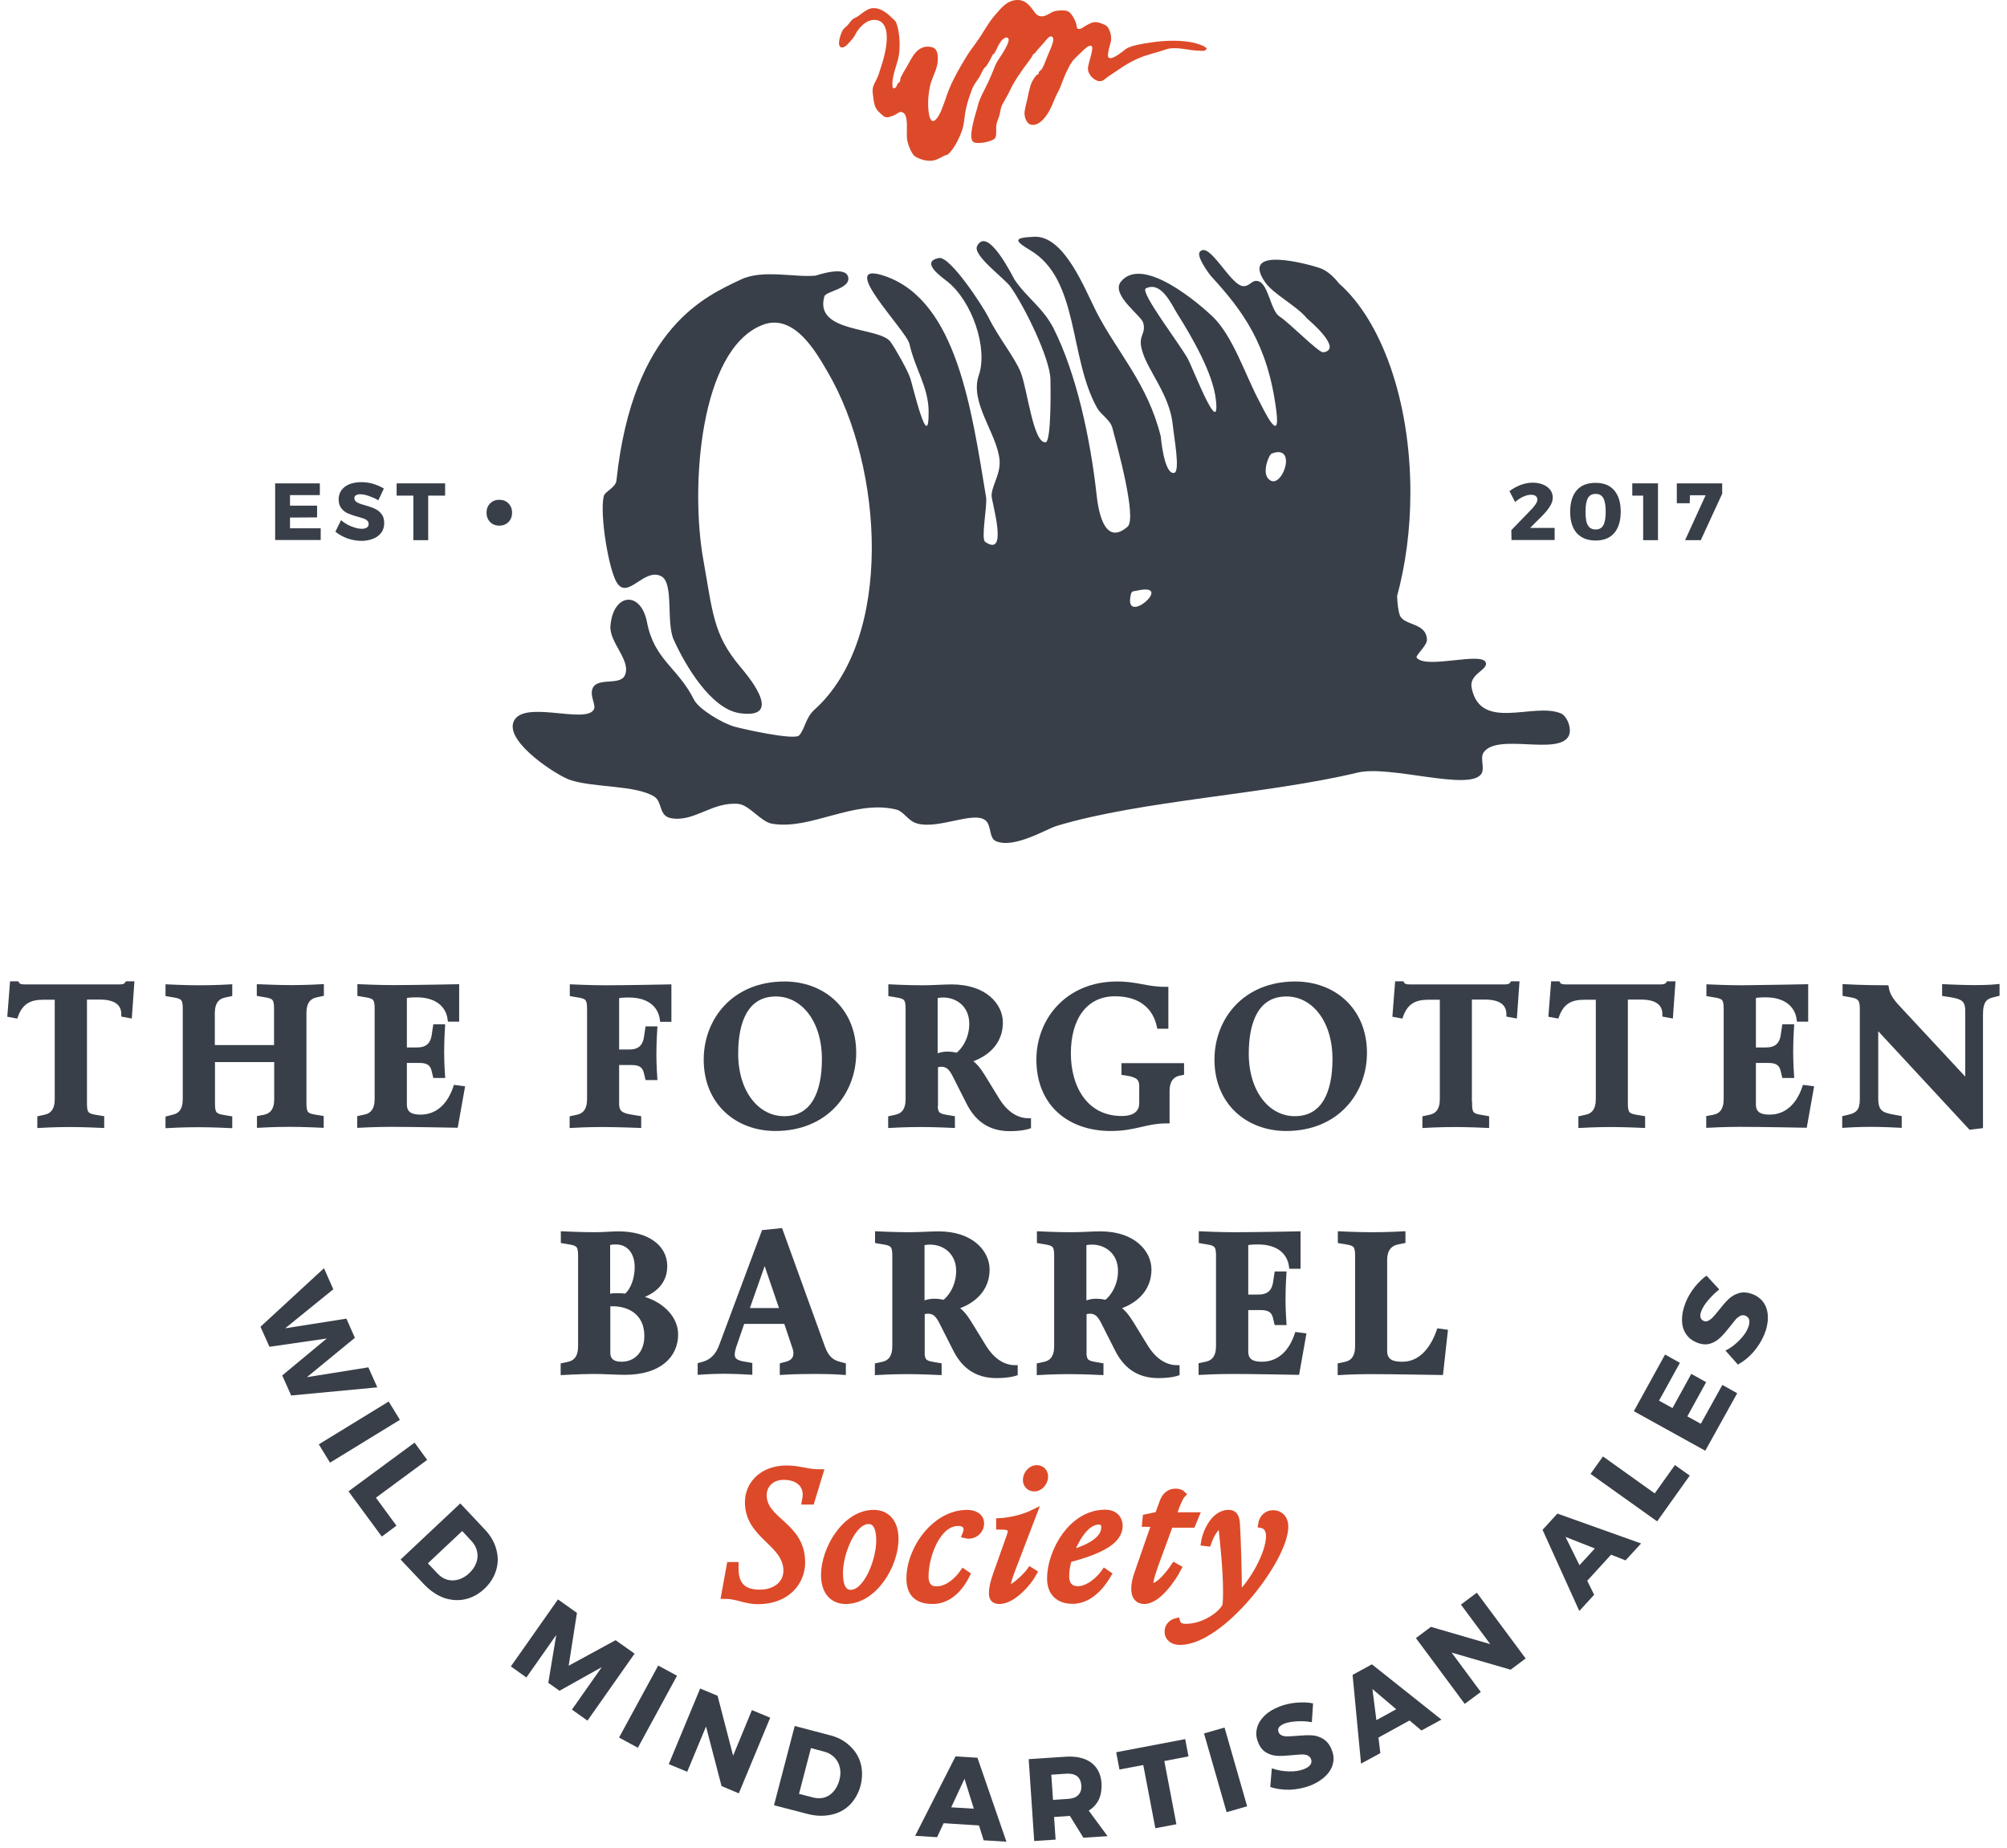 <svg width="202" height="186" viewBox="0 0 202 186" fill="none" xmlns="http://www.w3.org/2000/svg">
<path d="M157.096 71.802C154.352 70.655 149.003 73.679 148.117 69.229C147.839 67.856 149.68 67.474 149.558 66.744C149.333 65.493 143.515 67.422 142.577 66.188C142.438 65.997 143.636 64.954 143.619 64.415C143.584 62.625 141.309 63.007 140.892 61.929C140.736 61.512 140.649 60.782 140.614 60C141.465 56.854 141.952 53.309 141.952 49.555C141.952 40.273 139.017 32.261 134.779 28.541C134.189 27.794 133.529 27.203 132.782 26.96C131.983 26.682 124.706 24.596 127.329 28.402C128.162 29.619 130.489 30.749 131.583 32.087C131.601 32.105 135.283 35.163 133.181 35.459C132.73 35.529 129.76 32.469 128.77 31.844C127.902 31.288 127.659 28.628 126.686 28.316C126.009 28.09 125.852 28.802 125.158 28.802C123.855 28.802 121.702 24.162 120.746 25.361C120.399 25.795 121.649 27.516 121.875 27.777C125.071 31.27 127.606 34.625 128.457 41.334C128.909 44.862 127.207 41.281 126.773 40.447C125.314 37.718 124.116 33.86 122.049 31.861C120.903 30.766 115.067 25.622 112.827 28.333C111.75 29.654 114.894 31.774 115.067 32.504C115.363 33.669 114.546 33.686 114.911 35.146C115.449 37.284 117.725 39.648 118.037 42.776C118.159 43.975 118.801 47.434 118.193 47.591C117.169 47.851 116.821 43.941 116.839 43.975C115.536 38.622 112.41 35.424 110.343 31.375C109.145 29.028 107.113 23.692 104.091 23.831C102.094 23.918 101.973 24.162 103.692 25.187C108.642 28.124 107.565 35.963 110.43 41.073C110.812 41.751 111.733 42.237 111.959 43.072C112.375 44.653 114.477 52.162 113.487 53.013C111.038 55.134 110.5 51.032 110.361 49.728C109.736 44.114 108.346 37.632 106.036 33.043C104.994 30.992 103.275 29.897 102.111 28.142C101.938 27.864 99.402 22.667 98.343 24.77C97.874 25.709 101.122 28.02 101.712 28.872C103.119 30.853 105.672 36.05 105.724 38.17C105.741 38.9 105.828 44.445 105.238 44.514C104.004 44.653 103.414 39.265 102.754 37.527C102.181 36.032 100.531 34.051 99.472 31.913C98.881 30.749 95.616 25.761 94.505 25.969C92.507 26.352 94.921 27.985 95.303 28.298C97.839 30.28 99.454 35.042 98.516 37.771C97.561 40.499 100.323 43.576 100.601 46.27C100.739 47.695 99.819 48.842 99.802 49.885C99.784 50.476 101.556 56.194 99.159 54.543C98.707 54.23 99.385 50.893 99.246 50.041C97.787 41.229 96.311 30.349 89.138 27.811C83.945 25.987 91.222 33.217 91.535 34.625C92.125 37.197 93.428 38.918 93.463 41.368C93.515 45.887 91.865 38.813 91.622 38.083C91.379 37.319 90.128 35.094 89.624 34.399C88.496 32.869 81.896 33.547 82.973 29.828C83.129 29.306 85.613 29.063 85.37 27.898C85.126 26.682 82.174 27.725 82.087 27.742C79.968 27.951 76.773 27.081 74.55 28.142C71.146 29.776 63.695 32.834 62.045 48.355C61.976 49.085 60.882 49.45 60.76 49.954C60.343 51.901 61.299 57.498 62.115 58.697C63.226 60.331 64.824 57.15 66.526 57.984C67.864 58.627 67.013 62.625 67.811 64.398C68.958 66.935 71.545 71.367 74.463 71.784C79.169 72.445 74.967 67.665 74.463 67.057C71.771 63.841 71.736 61.634 70.781 56.298C69.479 49.051 70.416 35.198 76.721 32.713C80.02 31.409 82.296 35.754 83.303 37.44C88.912 47 89.989 64.258 81.948 71.454C81.08 72.236 80.976 73.47 80.42 74.026C79.899 74.53 74.671 73.349 73.925 73.14C72.692 72.792 70.312 71.367 69.843 70.411C68.211 67.161 65.849 66.431 65.119 62.625C64.494 59.392 61.681 59.705 61.438 63.025C61.316 64.676 63.591 66.535 62.879 67.995C62.358 69.073 59.927 68.065 59.597 69.438C59.406 70.185 60.031 71.002 59.753 71.437C58.867 72.914 52.459 70.324 51.66 72.723C50.983 74.791 56.071 78.059 57.356 78.493C59.666 79.293 63.973 78.997 65.849 80.179C66.7 80.718 66.266 82.108 67.534 82.352C69.878 82.769 71.632 80.701 74.272 80.909C75.418 80.996 76.564 82.717 77.711 82.908C81.601 83.568 85.891 80.475 90.145 81.465C91.049 81.674 91.326 82.647 92.386 82.908C94.574 83.447 98.03 81.604 99.194 82.578C99.802 83.082 99.524 84.35 100.236 84.663C102.059 85.445 105.272 83.464 106.332 83.134C114.824 80.561 127.52 79.953 136.637 77.763C139.868 76.981 147.822 79.64 149.072 77.92C149.489 77.346 148.933 76.338 149.315 75.747C150.67 73.731 156.87 76.095 157.895 74.061C158.242 73.296 157.686 72.045 157.096 71.802ZM103.553 71.715C102.528 72.358 104.369 71.211 103.553 71.715V71.715ZM113.817 59.844C113.904 59.462 114.043 59.531 114.459 59.444C118.332 58.575 113.018 63.198 113.817 59.844ZM119.583 36.172C118.871 34.798 114.668 29.358 115.328 29.028C116.891 28.246 117.95 30.714 118.454 31.514C119.895 33.808 122.084 37.51 122.379 40.256C122.813 44.219 120.139 37.249 119.583 36.172ZM123.351 53.83C122.952 54.23 124.011 53.17 123.351 53.83V53.83ZM128.006 45.644C130.767 44.618 128.892 49.728 127.606 48.129C127.051 47.452 127.693 45.766 128.006 45.644Z" fill="#383F48"/>
<path d="M37.072 137.622L37.975 139.638L29.308 140.455L28.405 138.439L32.886 134.72L27.12 135.554L26.217 133.538L32.608 127.646L33.546 129.766L28.701 133.694L34.866 132.721L35.717 134.65L30.889 138.613L37.072 137.622Z" fill="#383F48"/>
<path d="M39.121 141.064L40.25 142.906L33.216 147.216L32.087 145.374L39.121 141.064Z" fill="#383F48"/>
<path d="M41.726 145.2L42.994 146.938L37.836 150.744L39.902 153.56L38.426 154.655L35.074 150.101L41.726 145.2Z" fill="#383F48"/>
<path d="M49.941 155.906C50.149 156.619 50.149 157.331 49.941 158.027C49.732 158.722 49.35 159.347 48.76 159.904C48.169 160.46 47.527 160.807 46.815 160.964C46.102 161.12 45.39 161.068 44.678 160.825C43.966 160.564 43.306 160.112 42.699 159.486L40.319 156.966L46.328 151.318L48.76 153.907C49.35 154.516 49.75 155.193 49.941 155.906ZM45.026 159C45.39 159.104 45.755 159.087 46.155 158.982C46.537 158.861 46.901 158.652 47.231 158.339C47.579 158.009 47.804 157.662 47.943 157.279C48.082 156.897 48.1 156.514 48.013 156.132C47.926 155.75 47.735 155.402 47.44 155.089L46.519 154.099L43.063 157.349L44.071 158.409C44.348 158.704 44.661 158.896 45.026 159Z" fill="#383F48"/>
<path d="M56.158 160.982L58.068 162.337L57.235 167.656L61.959 165.084L63.869 166.439L59.128 173.183L57.565 172.071L60.569 167.795L56.314 170.176L55.185 169.377L55.984 164.562L52.98 168.838L51.417 167.725L56.158 160.982Z" fill="#383F48"/>
<path d="M66.248 167.638L68.141 168.663L64.199 175.911L62.306 174.885L66.248 167.638Z" fill="#383F48"/>
<path d="M75.679 172.122L77.52 172.887L74.359 180.5L72.622 179.77L71.059 173.773L69.166 178.327L67.308 177.562L70.469 169.95L72.223 170.68L73.786 176.711L75.679 172.122Z" fill="#383F48"/>
<path d="M85.491 175.685C86.047 176.189 86.429 176.78 86.62 177.475C86.811 178.171 86.811 178.918 86.62 179.7C86.412 180.482 86.047 181.125 85.543 181.647C85.022 182.168 84.397 182.498 83.65 182.655C82.903 182.811 82.105 182.794 81.254 182.568L77.902 181.699L79.986 173.721L83.424 174.625C84.258 174.816 84.953 175.181 85.491 175.685ZM82.973 180.917C83.338 180.813 83.65 180.604 83.911 180.291C84.171 179.996 84.362 179.613 84.484 179.161C84.606 178.709 84.623 178.275 84.519 177.875C84.432 177.475 84.241 177.145 83.963 176.867C83.685 176.589 83.338 176.398 82.921 176.294L81.618 175.946L80.42 180.552L81.827 180.917C82.243 181.021 82.626 181.021 82.973 180.917Z" fill="#383F48"/>
<path d="M99.003 185.227L98.534 183.732L94.974 183.506L94.314 184.914L92.108 184.775L96.172 176.78L98.378 176.919L101.295 185.366L99.003 185.227ZM95.738 181.907L98.013 182.046L97.075 179.04L95.738 181.907Z" fill="#383F48"/>
<path d="M109.041 184.967L107.686 182.777H107.634L106.089 182.881L106.245 185.158L104.091 185.297L103.536 177.059L107.235 176.815C108.329 176.746 109.18 176.937 109.823 177.406C110.448 177.876 110.795 178.553 110.865 179.475C110.899 180.1 110.812 180.639 110.604 181.108C110.378 181.578 110.048 181.943 109.579 182.238L111.472 184.81L109.041 184.967ZM105.984 181.16L107.547 181.056C107.982 181.021 108.312 180.9 108.537 180.656C108.763 180.413 108.867 180.1 108.833 179.683C108.798 179.283 108.659 178.988 108.416 178.779C108.155 178.588 107.825 178.501 107.374 178.519L105.811 178.623L105.984 181.16Z" fill="#383F48"/>
<path d="M112.341 176.363L119.288 175.042L119.618 176.78L117.186 177.249L118.402 183.611L116.283 184.01L115.067 177.649L112.671 178.101L112.341 176.363Z" fill="#383F48"/>
<path d="M121.181 174.469L123.247 173.878L125.522 181.803L123.456 182.394L121.181 174.469Z" fill="#383F48"/>
<path d="M130.524 173.252C130.003 173.287 129.586 173.356 129.274 173.478C129.031 173.582 128.84 173.704 128.735 173.843C128.631 173.982 128.614 174.156 128.683 174.329C128.753 174.503 128.857 174.608 129.031 174.677C129.204 174.747 129.395 174.781 129.604 174.764C129.812 174.764 130.125 174.747 130.524 174.712C131.115 174.66 131.618 174.642 132.018 174.66C132.417 174.677 132.817 174.799 133.181 175.025C133.546 175.251 133.841 175.616 134.032 176.12C134.241 176.624 134.275 177.128 134.136 177.58C134.015 178.049 133.737 178.466 133.338 178.831C132.938 179.196 132.452 179.491 131.879 179.717C131.236 179.961 130.559 180.1 129.847 180.135C129.135 180.152 128.457 180.065 127.85 179.856L128.006 177.979C128.527 178.171 129.1 178.275 129.708 178.292C130.316 178.31 130.837 178.223 131.236 178.066C131.531 177.945 131.757 177.806 131.879 177.632C132 177.458 132.035 177.267 131.948 177.041C131.879 176.867 131.757 176.745 131.584 176.676C131.41 176.606 131.219 176.572 130.993 176.589C130.767 176.589 130.472 176.624 130.073 176.658C129.482 176.711 128.996 176.745 128.596 176.728C128.197 176.711 127.815 176.606 127.45 176.398C127.085 176.189 126.808 175.842 126.617 175.337C126.425 174.868 126.391 174.399 126.512 173.947C126.617 173.495 126.877 173.078 127.259 172.696C127.641 172.313 128.145 172.018 128.753 171.774C129.308 171.549 129.882 171.427 130.489 171.375C131.097 171.323 131.653 171.34 132.157 171.444L132.035 173.339C131.549 173.252 131.045 173.217 130.524 173.252Z" fill="#383F48"/>
<path d="M143.063 174.173L141.865 173.165L138.739 174.886L138.93 176.45L136.985 177.51L136.134 168.576L138.079 167.516L145.078 173.078L143.063 174.173ZM138.53 173.13L140.528 172.035L138.131 170.002L138.53 173.13Z" fill="#383F48"/>
<path d="M147.04 161.503L148.638 160.304L153.553 166.926L152.042 168.055L146.103 166.335L149.038 170.297L147.422 171.497L142.508 164.875L144.018 163.745L149.993 165.483L147.04 161.503Z" fill="#383F48"/>
<path d="M163.609 157.053L162.15 156.48L159.753 159.104L160.448 160.512L158.954 162.146L155.255 153.977L156.749 152.343L165.172 155.35L163.609 157.053ZM158.972 157.54L160.517 155.854L157.565 154.689L158.972 157.54Z" fill="#383F48"/>
<path d="M160.083 148.346L161.334 146.59L166.544 150.31L168.576 147.459L170.069 148.519L166.787 153.125L160.083 148.346Z" fill="#383F48"/>
<path d="M164.442 142.036L167.586 136.335L169.079 137.17L166.978 140.976L168.332 141.723L170.225 138.282L171.719 139.116L169.826 142.558L171.181 143.305L173.352 139.394L174.845 140.229L171.632 146.016L164.442 142.036Z" fill="#383F48"/>
<path d="M171.945 130.843C171.597 131.243 171.372 131.608 171.25 131.921C171.146 132.164 171.111 132.373 171.146 132.564C171.181 132.738 171.285 132.859 171.459 132.946C171.632 133.016 171.789 133.016 171.945 132.929C172.101 132.842 172.257 132.738 172.396 132.581C172.535 132.425 172.744 132.199 172.987 131.886C173.352 131.417 173.682 131.034 173.977 130.756C174.272 130.478 174.619 130.27 175.036 130.148C175.453 130.026 175.922 130.078 176.426 130.27C176.929 130.478 177.311 130.791 177.572 131.208C177.815 131.625 177.937 132.095 177.937 132.651C177.919 133.19 177.815 133.746 177.572 134.319C177.311 134.945 176.947 135.536 176.478 136.075C176.009 136.614 175.488 137.031 174.915 137.344L173.664 135.936C174.168 135.692 174.619 135.345 175.054 134.91C175.488 134.476 175.783 134.041 175.939 133.642C176.061 133.346 176.096 133.085 176.061 132.877C176.026 132.668 175.887 132.512 175.679 132.425C175.505 132.355 175.331 132.355 175.158 132.442C174.984 132.529 174.828 132.651 174.689 132.807C174.55 132.981 174.359 133.207 174.116 133.52C173.751 133.989 173.438 134.354 173.143 134.632C172.848 134.91 172.518 135.119 172.119 135.241C171.719 135.362 171.268 135.327 170.764 135.119C170.295 134.928 169.93 134.632 169.67 134.232C169.409 133.833 169.288 133.363 169.288 132.825C169.288 132.286 169.409 131.712 169.652 131.104C169.878 130.548 170.173 130.044 170.555 129.557C170.938 129.088 171.337 128.688 171.754 128.393L173.039 129.783C172.657 130.078 172.292 130.443 171.945 130.843Z" fill="#383F48"/>
<path d="M8.503 111.099C8.503 112.09 8.728 112.316 9.614 112.455L10.239 112.559V113.272C10.239 113.272 8.468 113.185 7.061 113.185C5.463 113.185 4.005 113.272 4.005 113.272V112.559L4.491 112.455C5.29 112.298 5.759 111.742 5.759 110.63V100.375H4.317C2.997 100.375 2.077 100.827 1.573 102.235L1 102.131L1.243 99.02H1.695C1.834 99.28 2.129 99.332 2.511 99.332H12.046C12.41 99.332 12.671 99.246 12.81 99.02H13.261L13.035 102.218L12.462 102.113C12.462 100.966 11.646 100.358 10.066 100.358H8.503V111.099Z" fill="#383F48" stroke="#383F48" stroke-width="0.5" stroke-miterlimit="10"/>
<path d="M26.13 99.315C26.13 99.315 27.902 99.401 29.308 99.401C30.889 99.401 32.348 99.315 32.348 99.315V100.027L31.861 100.132C31.062 100.288 30.593 100.844 30.593 101.956V111.081C30.593 112.072 30.819 112.298 31.705 112.437L32.33 112.541V113.254C32.33 113.254 30.559 113.167 29.152 113.167C27.572 113.167 26.113 113.254 26.113 113.254V112.541L26.582 112.454C27.381 112.298 27.849 111.742 27.849 110.629V106.649H21.389V111.116C21.389 112.107 21.615 112.333 22.5 112.472L23.126 112.576V113.289C23.126 113.289 21.354 113.202 19.948 113.202C18.367 113.202 16.908 113.289 16.908 113.289V112.576L17.377 112.454C18.176 112.298 18.645 111.742 18.645 110.629V101.505C18.645 100.514 18.419 100.288 17.533 100.149L16.908 100.045V99.332C16.908 99.332 18.68 99.419 20.086 99.419C21.667 99.419 23.126 99.332 23.126 99.332V100.045L22.639 100.149C21.84 100.305 21.372 100.862 21.372 101.974V105.433H27.832V101.487C27.832 100.497 27.606 100.271 26.721 100.132L26.095 100.027V99.315H26.13Z" fill="#383F48" stroke="#383F48" stroke-width="0.5" stroke-miterlimit="10"/>
<path d="M45.964 99.315V102.582H45.304C45.112 101.174 44.018 100.132 41.934 100.132C41.24 100.132 40.875 100.184 40.701 100.253C40.701 101.661 40.701 105.676 40.701 105.676H41.969C42.924 105.676 43.515 105.259 43.688 104.268L43.827 103.347H44.539C44.539 103.347 44.453 104.65 44.453 105.902C44.453 107.014 44.539 108.248 44.539 108.248H43.81L43.688 107.744C43.532 107.066 43.115 106.736 42.23 106.736H40.701V111.151C40.701 112.107 41.327 112.437 42.316 112.437C44.175 112.437 45.304 111.116 45.859 109.465L46.519 109.552L45.859 113.254C45.859 113.254 41.483 113.167 39.364 113.167C37.784 113.167 36.203 113.254 36.203 113.254V112.541L36.69 112.437C37.488 112.281 37.957 111.724 37.957 110.612V101.487C37.957 100.497 37.731 100.271 36.846 100.132L36.221 100.027V99.315C36.221 99.315 38.114 99.401 39.52 99.401C41.709 99.401 45.964 99.315 45.964 99.315Z" fill="#383F48" stroke="#383F48" stroke-width="0.5" stroke-miterlimit="10"/>
<path d="M62.063 111.099C62.063 112.089 62.636 112.298 63.643 112.454L64.286 112.559V113.271C64.286 113.271 62.045 113.184 60.621 113.184C59.041 113.184 57.582 113.271 57.582 113.271V112.559L58.068 112.454C58.867 112.298 59.336 111.742 59.336 110.629V101.505C59.336 100.514 59.111 100.288 58.225 100.149L57.599 100.045V99.332C57.599 99.332 59.492 99.419 60.899 99.419C63.07 99.419 67.325 99.332 67.325 99.332V102.599H66.665C66.474 101.192 65.38 100.149 63.296 100.149C62.601 100.149 62.237 100.201 62.063 100.27C62.063 101.678 62.063 105.884 62.063 105.884H63.331C64.286 105.884 64.876 105.467 65.05 104.477L65.189 103.555H65.901C65.901 103.555 65.814 104.842 65.814 106.11C65.814 107.223 65.901 108.457 65.901 108.457H65.172L65.05 107.953C64.894 107.275 64.477 106.945 63.591 106.945H62.063V111.099V111.099Z" fill="#383F48" stroke="#383F48" stroke-width="0.5" stroke-miterlimit="10"/>
<path d="M85.925 105.972C85.925 109.882 83.164 113.584 78.041 113.584C74.22 113.584 71.076 110.995 71.076 106.649C71.076 102.739 73.838 99.037 78.961 99.037C82.782 99.037 85.925 101.626 85.925 105.972ZM82.973 106.597C82.973 102.652 80.819 100.045 78.093 100.045C75.106 100.045 74.046 102.739 74.046 106.041C74.046 109.986 76.2 112.594 78.926 112.594C81.913 112.594 82.973 109.9 82.973 106.597Z" fill="#383F48" stroke="#383F48" stroke-width="0.5" stroke-miterlimit="10"/>
<path d="M94.123 111.099C94.123 112.089 94.348 112.315 95.234 112.454L95.859 112.559V113.271C95.859 113.271 94.088 113.184 92.681 113.184C91.101 113.184 89.642 113.271 89.642 113.271V112.559L90.128 112.454C90.927 112.298 91.396 111.742 91.396 110.629V101.505C91.396 100.514 91.17 100.288 90.284 100.149L89.659 100.045V99.332C89.659 99.332 91.431 99.419 92.838 99.419C93.897 99.419 94.974 99.332 95.79 99.332C99.159 99.332 100.687 101.244 100.687 102.912C100.687 105.589 98.256 106.51 97.388 106.736C97.996 107.032 98.482 107.657 98.899 108.335L100.392 110.768C101.087 111.881 102.146 112.802 103.518 112.802V113.375C103.518 113.375 102.876 113.601 101.625 113.601C99.558 113.601 98.308 112.559 97.509 110.977L96.137 108.266C95.755 107.501 95.408 107.118 94.731 107.118C94.366 107.118 94.157 107.257 94.157 107.257V111.099H94.123ZM94.123 106.406C94.123 106.406 94.609 106.093 95.356 106.093C95.946 106.093 96.328 106.232 96.328 106.232C96.988 105.78 97.805 104.598 97.805 103.051C97.805 101.14 96.38 100.149 94.939 100.149C94.539 100.149 94.296 100.201 94.123 100.27V106.406V106.406Z" fill="#383F48" stroke="#383F48" stroke-width="0.5" stroke-miterlimit="10"/>
<path d="M118.923 107.258V107.97L118.662 108.022C117.881 108.196 117.464 108.822 117.464 109.795V112.819C115.258 112.819 114.303 113.584 111.785 113.584C107.669 113.584 104.56 111.116 104.56 106.649C104.56 102.687 107.461 99.037 112.428 99.037C114.494 99.037 115.345 99.576 117.343 99.576V103.295H116.683C116.283 101.418 114.894 100.027 112.219 100.027C109.232 100.027 107.53 102.426 107.53 106.024C107.53 109.465 109.249 112.576 112.897 112.576C114.321 112.576 114.911 111.916 114.911 111.029V109.343C114.911 108.509 114.529 108.214 113.487 108.022L113.122 107.97V107.258H118.923Z" fill="#383F48" stroke="#383F48" stroke-width="0.5" stroke-miterlimit="10"/>
<path d="M137.332 105.972C137.332 109.882 134.571 113.584 129.447 113.584C125.627 113.584 122.483 110.995 122.483 106.649C122.483 102.739 125.245 99.037 130.368 99.037C134.189 99.037 137.332 101.626 137.332 105.972ZM134.362 106.597C134.362 102.652 132.209 100.045 129.482 100.045C126.495 100.045 125.436 102.739 125.436 106.041C125.436 109.986 127.589 112.594 130.316 112.594C133.303 112.594 134.362 109.9 134.362 106.597Z" fill="#383F48" stroke="#383F48" stroke-width="0.5" stroke-miterlimit="10"/>
<path d="M147.909 111.099C147.909 112.09 148.134 112.315 149.02 112.455L149.628 112.559V113.271C149.628 113.271 147.857 113.185 146.45 113.185C144.869 113.185 143.411 113.271 143.411 113.271V112.559L143.897 112.455C144.696 112.298 145.165 111.742 145.165 110.63V100.375H143.723C142.403 100.375 141.483 100.827 140.979 102.235L140.406 102.13L140.649 99.019H141.101C141.24 99.28 141.535 99.332 141.917 99.332H151.452C151.816 99.332 152.077 99.245 152.216 99.019H152.667L152.441 102.217L151.868 102.113C151.868 100.966 151.052 100.358 149.472 100.358H147.891V111.099H147.909Z" fill="#383F48" stroke="#383F48" stroke-width="0.5" stroke-miterlimit="10"/>
<path d="M163.591 111.099C163.591 112.09 163.817 112.315 164.703 112.455L165.328 112.559V113.271C165.328 113.271 163.556 113.185 162.15 113.185C160.569 113.185 159.11 113.271 159.11 113.271V112.559L159.597 112.455C160.396 112.298 160.864 111.742 160.864 110.63V100.375H159.423C158.103 100.375 157.183 100.827 156.679 102.235L156.106 102.13L156.349 99.019H156.801C156.94 99.28 157.235 99.332 157.617 99.332H167.151C167.516 99.332 167.777 99.245 167.916 99.019H168.367L168.141 102.217L167.568 102.113C167.568 100.966 166.752 100.358 165.172 100.358H163.591V111.099V111.099Z" fill="#383F48" stroke="#383F48" stroke-width="0.5" stroke-miterlimit="10"/>
<path d="M181.74 99.315V102.582H181.08C180.889 101.174 179.777 100.132 177.711 100.132C177.016 100.132 176.651 100.184 176.478 100.253C176.478 101.661 176.478 105.676 176.478 105.676H177.745C178.701 105.676 179.291 105.259 179.465 104.268L179.604 103.347H180.316C180.316 103.347 180.229 104.65 180.229 105.902C180.229 107.014 180.316 108.248 180.316 108.248H179.586L179.465 107.744C179.308 107.066 178.892 106.736 178.006 106.736H176.478V111.151C176.478 112.107 177.103 112.437 178.093 112.437C179.951 112.437 181.08 111.116 181.636 109.465L182.296 109.552L181.636 113.254C181.636 113.254 177.259 113.167 175.14 113.167C173.56 113.167 171.979 113.254 171.979 113.254V112.541L172.466 112.454C173.265 112.298 173.734 111.742 173.734 110.629V101.505C173.734 100.514 173.508 100.288 172.622 100.149L171.997 100.045V99.332C171.997 99.332 173.89 99.419 175.297 99.419C177.485 99.401 181.74 99.315 181.74 99.315Z" fill="#383F48" stroke="#383F48" stroke-width="0.5" stroke-miterlimit="10"/>
<path d="M201 99.315V100.027L200.583 100.132C199.767 100.323 199.333 100.74 199.333 102.096V113.323L198.325 113.445L188.791 103.156V110.577C188.791 111.985 189.399 112.228 190.58 112.437L191.153 112.541V113.254C191.153 113.254 189.538 113.167 188.391 113.167C186.95 113.167 185.665 113.254 185.665 113.254V112.541L186.099 112.437C187.089 112.211 187.436 111.724 187.436 110.629V101.487C187.436 100.583 187.176 100.271 186.29 100.132L185.7 100.027V99.315C185.7 99.315 187.645 99.419 189.85 99.419C189.972 100.132 190.284 100.653 191.031 101.452L198.048 108.996V101.748C198.048 100.531 197.457 100.323 196.398 100.132L195.72 100.027V99.315C195.72 99.315 197.457 99.401 198.829 99.401C200.184 99.401 201 99.315 201 99.315Z" fill="#383F48" stroke="#383F48" stroke-width="0.5" stroke-miterlimit="10"/>
<path d="M56.679 138.143V137.431L57.165 137.326C57.964 137.17 58.433 136.614 58.433 135.501V126.359C58.433 125.369 58.207 125.143 57.322 125.004L56.696 124.899V124.187C56.696 124.187 58.468 124.274 59.875 124.274C60.708 124.274 61.594 124.187 62.236 124.187C65.015 124.187 66.908 125.438 66.908 127.437C66.908 129.505 65.119 130.27 64.008 130.583C66.075 130.896 68.002 132.373 68.002 134.32C68.002 136.405 66.37 138.126 62.897 138.126C62.045 138.126 60.899 138.039 59.718 138.039C58.155 138.056 56.679 138.143 56.679 138.143ZM61.177 130.513C61.177 130.513 61.542 130.409 62.028 130.409C62.428 130.409 62.584 130.409 63.001 130.461C63.713 129.905 64.129 128.706 64.129 127.541C64.129 126.081 63.348 125.004 61.976 125.004C61.594 125.004 61.333 125.056 61.16 125.125V130.513H61.177ZM61.177 136.162C61.177 136.84 61.577 137.309 62.549 137.309C64.025 137.309 65.102 136.214 65.102 134.476C65.102 132.025 63.226 131.226 61.681 131.226C61.455 131.226 61.281 131.243 61.177 131.261V136.162Z" fill="#383F48" stroke="#383F48" stroke-width="0.5" stroke-miterlimit="10"/>
<path d="M78.544 123.873L82.799 135.64C83.199 136.752 83.789 137.135 84.484 137.308L84.883 137.413V138.125C84.883 138.125 83.806 138.038 82.035 138.038C80.003 138.038 78.735 138.125 78.735 138.125V137.413L79.135 137.308C79.76 137.152 80.107 136.787 80.107 136.213C80.107 135.988 80.055 135.779 79.968 135.536L79.117 132.998H74.724L73.873 135.466C73.768 135.762 73.699 136.109 73.699 136.335C73.699 136.857 74.011 137.152 74.88 137.291L75.47 137.395V138.108C75.47 138.108 74.133 138.021 72.796 138.021C71.684 138.021 70.469 138.108 70.469 138.108V137.395L70.833 137.291C71.632 137.065 72.275 136.457 72.639 135.414L76.877 124.047L78.544 123.873ZM75.123 131.903H78.753L76.964 126.672L75.123 131.903Z" fill="#383F48" stroke="#383F48" stroke-width="0.5" stroke-miterlimit="10"/>
<path d="M92.803 135.971C92.803 136.961 93.028 137.187 93.914 137.326L94.522 137.431V138.143C94.522 138.143 92.751 138.056 91.344 138.056C89.763 138.056 88.305 138.143 88.305 138.143V137.431L88.791 137.326C89.59 137.17 90.059 136.614 90.059 135.501V126.359C90.059 125.369 89.833 125.143 88.947 125.004L88.322 124.899V124.187C88.322 124.187 90.093 124.274 91.5 124.274C92.56 124.274 93.636 124.187 94.453 124.187C97.822 124.187 99.35 126.099 99.35 127.767C99.35 130.444 96.919 131.365 96.05 131.591C96.676 131.886 97.144 132.512 97.561 133.19L99.055 135.623C99.75 136.735 100.809 137.657 102.181 137.657V138.23C102.181 138.23 101.538 138.456 100.288 138.456C98.221 138.456 96.971 137.413 96.172 135.832L94.8 133.12C94.418 132.356 94.07 131.973 93.393 131.973C93.028 131.973 92.82 132.112 92.82 132.112V135.971H92.803ZM92.803 131.278C92.803 131.278 93.272 130.965 94.036 130.965C94.626 130.965 95.008 131.104 95.008 131.104C95.668 130.652 96.484 129.47 96.484 127.923C96.484 126.012 95.06 125.021 93.619 125.021C93.219 125.021 92.976 125.073 92.803 125.143V131.278V131.278Z" fill="#383F48" stroke="#383F48" stroke-width="0.5" stroke-miterlimit="10"/>
<path d="M109.093 135.971C109.093 136.961 109.319 137.187 110.205 137.326L110.812 137.431V138.143C110.812 138.143 109.041 138.056 107.634 138.056C106.054 138.056 104.595 138.143 104.595 138.143V137.431L105.081 137.326C105.88 137.17 106.349 136.614 106.349 135.501V126.359C106.349 125.369 106.123 125.143 105.238 125.004L104.612 124.899V124.187C104.612 124.187 106.384 124.274 107.791 124.274C108.85 124.274 109.927 124.187 110.743 124.187C114.112 124.187 115.64 126.099 115.64 127.767C115.64 130.444 113.209 131.365 112.341 131.591C112.966 131.886 113.435 132.512 113.852 133.19L115.345 135.623C116.04 136.735 117.099 137.657 118.471 137.657V138.23C118.471 138.23 117.829 138.456 116.578 138.456C114.512 138.456 113.261 137.413 112.462 135.832L111.09 133.12C110.708 132.356 110.361 131.973 109.684 131.973C109.319 131.973 109.11 132.112 109.11 132.112V135.971H109.093ZM109.093 131.278C109.093 131.278 109.579 130.965 110.326 130.965C110.917 130.965 111.299 131.104 111.299 131.104C111.959 130.652 112.775 129.47 112.775 127.923C112.775 126.012 111.351 125.021 109.909 125.021C109.51 125.021 109.267 125.073 109.093 125.143V131.278Z" fill="#383F48" stroke="#383F48" stroke-width="0.5" stroke-miterlimit="10"/>
<path d="M130.646 124.187V127.454H129.986C129.795 126.046 128.701 125.004 126.617 125.004C125.922 125.004 125.557 125.056 125.383 125.125C125.383 126.533 125.383 130.548 125.383 130.548H126.651C127.606 130.548 128.197 130.131 128.371 129.14L128.51 128.219H129.222C129.222 128.219 129.135 129.522 129.135 130.774C129.135 131.886 129.222 133.12 129.222 133.12H128.492L128.371 132.616C128.214 131.938 127.797 131.608 126.912 131.608H125.383V136.023C125.383 136.979 125.991 137.309 126.999 137.309C128.857 137.309 129.986 135.988 130.541 134.337L131.201 134.424L130.541 138.126C130.541 138.126 126.165 138.039 124.046 138.039C122.466 138.039 120.885 138.126 120.885 138.126V137.413L121.372 137.309C122.171 137.153 122.639 136.596 122.639 135.484V126.359C122.639 125.369 122.414 125.143 121.528 125.004L120.903 124.899V124.187C120.903 124.187 122.796 124.274 124.202 124.274C126.391 124.274 130.646 124.187 130.646 124.187Z" fill="#383F48" stroke="#383F48" stroke-width="0.5" stroke-miterlimit="10"/>
<path d="M134.883 138.143V137.431L135.37 137.326C136.168 137.17 136.637 136.614 136.637 135.501V126.359C136.637 125.369 136.412 125.143 135.526 125.004L134.901 124.899V124.187C134.901 124.187 136.672 124.274 138.079 124.274C139.659 124.274 141.205 124.187 141.205 124.187V124.899L140.684 125.004C139.885 125.16 139.364 125.716 139.364 126.828V135.953C139.364 137.1 140.198 137.309 141.135 137.309C143.028 137.309 144.192 135.779 144.835 133.972L145.46 134.059L145.008 138.143C145.008 138.143 140.076 138.056 137.923 138.056C136.342 138.056 134.883 138.143 134.883 138.143Z" fill="#383F48" stroke="#383F48" stroke-width="0.5" stroke-miterlimit="10"/>
<path d="M81.618 151.058H81.097C81.132 150.884 81.167 150.554 81.167 150.432C81.167 149.389 80.368 148.572 78.874 148.572C77.589 148.572 76.79 149.441 76.79 150.484C76.79 153.161 80.663 153.491 80.663 157.263C80.663 159.157 79.222 161.086 76.287 161.086C74.967 161.086 74.237 160.548 72.969 160.548L73.508 157.593H73.959V157.888C73.959 159.661 74.88 160.374 76.46 160.374C78.127 160.374 79.222 159.4 79.222 158.097C79.222 155.247 75.349 154.586 75.349 151.214C75.349 149.407 76.773 147.877 79.169 147.877C80.489 147.877 81.219 148.26 82.469 148.26L81.618 151.058Z" fill="#DD4A29" stroke="#DD4A29" stroke-width="0.75" stroke-miterlimit="10"/>
<path d="M83.008 158.548C83.008 155.872 85.161 152.343 87.94 152.343C89.225 152.343 90.059 153.264 90.059 154.881C90.059 157.557 87.905 161.068 85.109 161.068C83.841 161.068 83.008 160.147 83.008 158.548ZM88.565 155.055C88.565 153.734 88.183 153.021 87.419 153.021C85.769 153.021 84.466 156.306 84.466 158.34C84.466 159.66 84.849 160.39 85.613 160.39C87.263 160.408 88.565 157.106 88.565 155.055Z" fill="#DD4A29" stroke="#DD4A29" stroke-width="0.75" stroke-miterlimit="10"/>
<path d="M97.353 153.96C97.353 153.508 97.058 153.212 96.432 153.212C94.331 153.212 93.081 156.515 93.081 158.687C93.081 159.574 93.515 160.043 94.244 160.043C95.39 160.043 96.38 159.139 96.971 158.305L97.249 158.496C96.762 159.487 95.668 161.068 93.879 161.068C92.316 161.068 91.604 160.321 91.604 158.878C91.604 155.924 94.14 152.343 97.353 152.343C97.978 152.343 98.673 152.621 98.673 153.334C98.673 154.029 98.1 154.498 97.492 154.498C97.405 154.498 97.301 154.481 97.231 154.464C97.318 154.255 97.353 154.099 97.353 153.96Z" fill="#DD4A29" stroke="#DD4A29" stroke-width="0.75" stroke-miterlimit="10"/>
<path d="M101.834 157.923C101.504 158.792 101.347 159.33 101.347 159.626C101.347 159.8 101.417 159.887 101.59 159.887C102.042 159.887 103.327 158.67 103.709 158.131L103.987 158.305C103.414 159.365 101.851 161.068 100.6 161.068C100.166 161.068 99.906 160.912 99.906 160.373C99.906 159.869 100.01 159.33 100.357 158.374L101.677 154.655C101.729 154.516 101.799 154.29 101.799 154.081C101.799 153.664 101.399 153.577 100.635 153.577V153.178C100.635 153.178 102.389 153.108 103.97 152.343L101.834 157.923ZM103.327 148.954C103.327 148.433 103.761 147.842 104.352 147.842C104.803 147.842 105.116 148.172 105.116 148.624C105.116 149.145 104.682 149.736 104.091 149.736C103.64 149.736 103.327 149.406 103.327 148.954Z" fill="#DD4A29" stroke="#DD4A29" stroke-width="0.75" stroke-miterlimit="10"/>
<path d="M107.513 156.897C107.339 157.505 107.235 158.044 107.235 158.67C107.235 159.348 107.547 160.026 108.485 160.026C109.631 160.026 110.76 158.913 111.194 158.287L111.472 158.479C111.212 158.931 109.961 161.051 107.964 161.051C106.523 161.051 105.759 160.234 105.759 158.861C105.759 156.271 107.86 152.326 111.229 152.326C112.254 152.326 112.619 152.986 112.619 153.577C112.619 155.003 110.899 156.011 107.513 156.897ZM110.604 153.073C109.093 153.073 108.034 155.35 107.652 156.428C108.885 156.063 111.212 155.281 111.212 153.734C111.212 153.299 110.986 153.073 110.604 153.073Z" fill="#DD4A29" stroke="#DD4A29" stroke-width="0.75" stroke-miterlimit="10"/>
<path d="M118.002 152.586H120.295L119.965 153.386H117.724L116.509 156.688C115.988 158.096 115.71 158.948 115.71 159.365C115.71 159.625 115.849 159.712 116.022 159.712C116.648 159.712 117.638 158.531 118.211 157.679L118.523 157.853C117.985 158.895 116.491 161.068 115.171 161.068C114.564 161.068 114.234 160.668 114.234 159.938C114.234 159.539 114.303 159.035 114.529 158.409L116.3 153.316L115.328 153.299L115.38 152.778L116.596 152.517L117.064 151.231C117.325 150.501 117.759 150.205 118.35 150.205C118.628 150.205 118.888 150.327 118.958 150.396C118.541 150.831 118.002 152.586 118.002 152.586Z" fill="#DD4A29" stroke="#DD4A29" stroke-width="0.75" stroke-miterlimit="10"/>
<path d="M118.767 165.187C118.037 165.187 117.586 164.805 117.586 164.232C117.586 163.675 117.985 163.345 118.402 163.241C118.506 163.606 118.784 163.814 119.357 163.814C121.215 163.814 122.969 162.528 123.369 161.694C123.456 161.503 123.473 160.894 123.473 160.13C123.473 157.836 123.091 154.551 123.039 153.96C123.021 153.699 122.987 153.543 122.813 153.543C122.136 153.543 121.563 155.211 121.545 155.263L121.25 155.228C121.354 154.516 122.101 152.343 123.664 152.343C124.307 152.343 124.393 152.882 124.428 153.473C124.515 155.072 124.619 157.766 124.619 160.738C126.182 159.261 127.797 156.358 127.797 154.603C127.797 154.047 127.554 153.525 126.999 153.421C127.103 152.76 127.572 152.378 128.127 152.378C128.857 152.378 129.291 152.917 129.291 153.629C129.308 156.88 122.917 165.187 118.767 165.187Z" fill="#DD4A29" stroke="#DD4A29" stroke-width="0.75" stroke-miterlimit="10"/>
<path fill-rule="evenodd" clip-rule="evenodd" d="M121.458 4.869C121.32 5.234 120.851 5.095 120.66 5.095C119.757 5.095 118.784 4.765 117.794 4.869C117.481 4.904 117.117 5.06 116.769 5.165C116.422 5.269 116.075 5.373 115.745 5.46C113.904 5.982 113.001 6.746 111.49 7.737C111.281 7.876 111.038 8.189 110.691 8.172C110.205 8.172 109.597 7.598 109.51 7.077C109.458 6.729 109.614 6.312 109.736 5.825C109.788 5.651 110.048 4.765 109.875 4.643C109.614 4.452 109.11 4.991 108.85 5.234C108.398 5.651 108.155 5.912 107.964 6.121C107.912 6.19 107.877 6.277 107.825 6.347C107.704 6.468 107.443 7.024 107.304 7.303C107.113 7.702 106.922 8.258 106.714 8.78C106.592 9.093 106.419 9.353 106.28 9.666C105.95 10.379 105.863 10.796 105.394 11.509C105.047 12.03 104.421 12.743 103.709 12.534C103.414 12.447 103.154 11.995 103.119 11.509C103.084 11.126 103.292 10.466 103.414 9.892C103.501 9.423 103.588 9.075 103.692 8.693C103.813 8.276 104.005 7.963 104.282 7.598C104.334 7.528 104.456 7.511 104.508 7.459C104.56 7.407 104.526 7.303 104.578 7.233C104.647 7.129 104.803 7.042 104.873 6.938C105.099 6.555 105.307 5.912 105.533 5.391C105.793 4.782 106.21 3.931 105.898 3.705C105.62 3.496 105.22 4.139 105.012 4.365C104.63 4.8 104.543 4.852 104.126 5.391C104.109 5.408 103.987 5.443 103.987 5.46C103.796 5.895 103.31 6.451 103.032 6.851C102.702 7.32 102.216 7.998 101.851 8.693C101.66 9.058 101.504 9.423 101.33 9.718C101.139 10.083 100.913 10.431 100.809 10.674C100.705 10.952 100.67 11.317 100.583 11.63C100.496 11.96 100.323 12.273 100.288 12.517C100.218 13.073 100.34 13.629 100.149 13.907C99.923 14.237 98.326 14.585 97.943 14.272C97.44 13.855 98.1 11.752 98.308 11.039C98.36 10.848 98.412 10.674 98.447 10.518C98.673 9.718 99.124 9.006 99.472 8.241C99.68 7.789 99.888 7.303 100.062 6.851C100.253 6.347 100.34 6.225 100.653 5.756C100.792 5.547 101.747 4.139 101.469 3.844C101.347 3.722 101.174 3.74 100.878 4C100.774 4.087 100.566 4.435 100.514 4.522C100.41 4.695 100.357 4.887 100.218 5.113C100.184 5.165 100.149 5.269 100.062 5.408C100.045 5.443 99.923 5.46 99.923 5.478C99.784 5.79 99.558 6.225 99.263 6.659C99.211 6.746 99.09 6.798 99.037 6.885C98.899 7.094 98.742 7.442 98.603 7.702C98.395 8.05 98.152 8.345 97.961 8.693C97.822 8.971 97.735 9.267 97.596 9.649C97.457 10.014 97.266 10.692 97.162 11.265C97.075 11.735 97.058 12.221 96.936 12.743C96.762 13.49 96.068 15.02 95.39 15.541C95.338 15.593 95.165 15.61 95.026 15.68C94.678 15.854 94.192 16.184 93.636 16.184C93.081 16.201 92.316 15.941 92.021 15.68C91.761 15.454 91.361 14.585 91.292 13.994C91.188 13.177 91.517 11.474 90.771 11.283C90.493 11.213 90.284 11.474 90.041 11.578C89.798 11.665 89.503 11.822 89.225 11.804C88.965 11.787 88.791 11.561 88.565 11.37C88.148 10.987 88.009 10.709 87.905 9.892C87.87 9.579 87.801 9.249 87.836 8.936C87.888 8.554 88.148 8.172 88.357 7.685C88.444 7.494 88.496 7.25 88.582 7.024C88.86 6.208 89.329 4.695 89.242 3.496C89.208 2.87 88.965 2.14 88.218 2.019C87.367 1.897 86.707 2.506 86.238 3.201C86.151 3.34 86.064 3.531 85.943 3.722C85.821 3.896 85.734 3.983 85.578 4.157C85.456 4.278 85.005 4.921 84.623 4.748C84.206 4.556 84.623 3.34 84.849 2.992C84.953 2.836 85.161 2.697 85.37 2.471C85.508 2.314 85.63 2.106 85.804 1.949C85.925 1.845 86.134 1.776 86.325 1.654C86.62 1.445 86.915 1.202 87.28 0.993C88.148 0.507 89.086 1.115 89.694 1.723C89.885 1.915 90.128 2.071 90.215 2.314C90.528 3.183 90.597 4.278 90.51 5.252C90.406 6.451 89.659 7.633 89.85 8.849C90.232 8.971 90.232 8.606 90.354 8.415C90.441 8.293 90.528 8.311 90.58 8.189C90.632 8.067 90.597 7.946 90.649 7.824C90.84 7.424 91.083 7.024 91.309 6.642C91.778 5.843 92.316 4.452 93.723 4.73C94.244 4.834 94.435 5.269 94.383 6.121C94.348 6.764 94.036 7.407 93.793 8.033C93.532 8.71 93.359 9.91 93.428 10.9C93.497 11.96 93.81 12.812 94.522 11.561C94.887 10.918 95.199 9.771 95.547 8.919C96.033 7.754 96.693 6.642 97.231 5.756C97.509 5.304 97.874 4.8 98.256 4.278C99.003 3.253 99.385 2.384 100.236 1.411C100.792 0.785 101.295 0.142 102.146 0.02C103.032 -0.102 103.431 0.35 103.831 0.82C104.074 1.115 104.265 1.567 104.717 1.636C105.272 1.723 105.689 1.237 106.175 1.115C106.419 1.063 107.113 0.993 107.426 1.115C107.721 1.219 107.964 1.602 108.086 1.845C108.121 1.897 108.242 2.14 108.312 2.366C108.364 2.523 108.346 2.818 108.468 2.888C108.728 3.027 109.11 2.679 109.267 2.592C109.892 2.262 110.118 2.088 110.882 2.366C111.351 2.54 111.507 2.662 111.681 3.096C111.768 3.322 111.872 3.635 111.82 4.122C111.802 4.296 111.333 5.599 111.594 5.808C111.976 6.103 113.261 4.939 113.435 4.852C114.043 4.556 114.963 4.4 115.936 4.261C117.377 4.052 118.975 4.018 120.26 4.33C120.712 4.47 121.163 4.591 121.458 4.869Z" fill="#DD4A29"/>
<path d="M27.693 48.651H32.191V49.833H29.187V50.893H31.914V52.075L29.187 52.092V53.17H32.278V54.352H27.693V48.651Z" fill="#383F48"/>
<path d="M37.124 49.92C36.776 49.798 36.498 49.746 36.255 49.746C36.064 49.746 35.925 49.781 35.821 49.85C35.717 49.92 35.665 50.024 35.665 50.145C35.665 50.267 35.717 50.371 35.804 50.458C35.891 50.545 36.012 50.615 36.151 50.667C36.29 50.719 36.481 50.789 36.759 50.858C37.158 50.98 37.489 51.084 37.732 51.206C37.992 51.327 38.218 51.501 38.392 51.727C38.583 51.971 38.669 52.266 38.669 52.648C38.669 53.031 38.565 53.361 38.374 53.622C38.166 53.882 37.905 54.091 37.541 54.23C37.176 54.369 36.794 54.438 36.377 54.438C35.908 54.438 35.439 54.352 34.97 54.195C34.501 54.021 34.102 53.795 33.755 53.517L34.328 52.353C34.623 52.614 34.953 52.822 35.352 52.978C35.752 53.135 36.099 53.222 36.394 53.222C36.62 53.222 36.794 53.187 36.915 53.1C37.037 53.013 37.106 52.909 37.106 52.735C37.106 52.614 37.054 52.492 36.967 52.405C36.881 52.318 36.759 52.249 36.603 52.196C36.464 52.144 36.255 52.075 35.995 52.005C35.595 51.901 35.283 51.779 35.022 51.675C34.762 51.571 34.553 51.397 34.362 51.171C34.189 50.945 34.084 50.65 34.084 50.267C34.084 49.92 34.171 49.607 34.362 49.346C34.553 49.085 34.814 48.877 35.161 48.738C35.509 48.599 35.908 48.529 36.36 48.529C36.776 48.529 37.176 48.581 37.575 48.703C37.975 48.825 38.322 48.981 38.635 49.172L38.079 50.354C37.801 50.18 37.471 50.041 37.124 49.92Z" fill="#383F48"/>
<path d="M39.903 48.651H44.8V49.885H43.098V54.369H41.604V49.885H39.92V48.651H39.903Z" fill="#383F48"/>
<path d="M51.174 50.667C51.417 50.91 51.538 51.223 51.538 51.605C51.538 51.988 51.417 52.301 51.174 52.544C50.931 52.787 50.618 52.909 50.253 52.909C49.889 52.909 49.576 52.787 49.333 52.544C49.09 52.301 48.968 51.988 48.968 51.605C48.968 51.223 49.09 50.91 49.333 50.667C49.576 50.424 49.871 50.302 50.253 50.302C50.635 50.302 50.931 50.424 51.174 50.667Z" fill="#383F48"/>
<path d="M156.471 53.153V54.352H152.129L152.111 53.361L154.178 51.223C154.334 51.05 154.473 50.893 154.578 50.719C154.682 50.545 154.734 50.406 154.734 50.285C154.734 50.128 154.682 50.007 154.56 49.92C154.439 49.833 154.282 49.798 154.074 49.798C153.848 49.798 153.588 49.868 153.31 49.989C153.032 50.111 152.754 50.302 152.494 50.528L151.92 49.433C152.702 48.859 153.501 48.581 154.282 48.581C154.664 48.581 155.012 48.651 155.307 48.773C155.602 48.894 155.845 49.068 156.019 49.294C156.193 49.52 156.28 49.781 156.28 50.076C156.28 50.372 156.193 50.667 155.984 50.98C155.793 51.293 155.515 51.623 155.168 51.971L154.004 53.135H156.471V53.153Z" fill="#383F48"/>
<path d="M162.462 49.346C162.896 49.85 163.122 50.563 163.122 51.501C163.122 52.44 162.896 53.153 162.462 53.657C162.028 54.16 161.403 54.404 160.587 54.404C159.77 54.404 159.145 54.143 158.694 53.657C158.259 53.153 158.034 52.44 158.034 51.501C158.034 50.563 158.259 49.85 158.694 49.346C159.128 48.842 159.753 48.599 160.587 48.599C161.403 48.599 162.028 48.842 162.462 49.346ZM159.822 50.128C159.666 50.406 159.579 50.858 159.579 51.501C159.579 52.144 159.649 52.596 159.822 52.874C159.979 53.153 160.239 53.291 160.604 53.291C160.951 53.291 161.212 53.153 161.368 52.874C161.524 52.596 161.611 52.127 161.611 51.501C161.611 50.858 161.524 50.406 161.368 50.128C161.212 49.85 160.951 49.711 160.604 49.711C160.239 49.711 159.979 49.85 159.822 50.128Z" fill="#383F48"/>
<path d="M164.286 48.651H166.873V54.369H165.38V49.885H164.286V48.651Z" fill="#383F48"/>
<path d="M168.784 48.651H173.334V49.694L171.181 54.369H169.6L171.667 49.85H170.086L170.069 50.65H168.767V48.651H168.784Z" fill="#383F48"/>
</svg>
